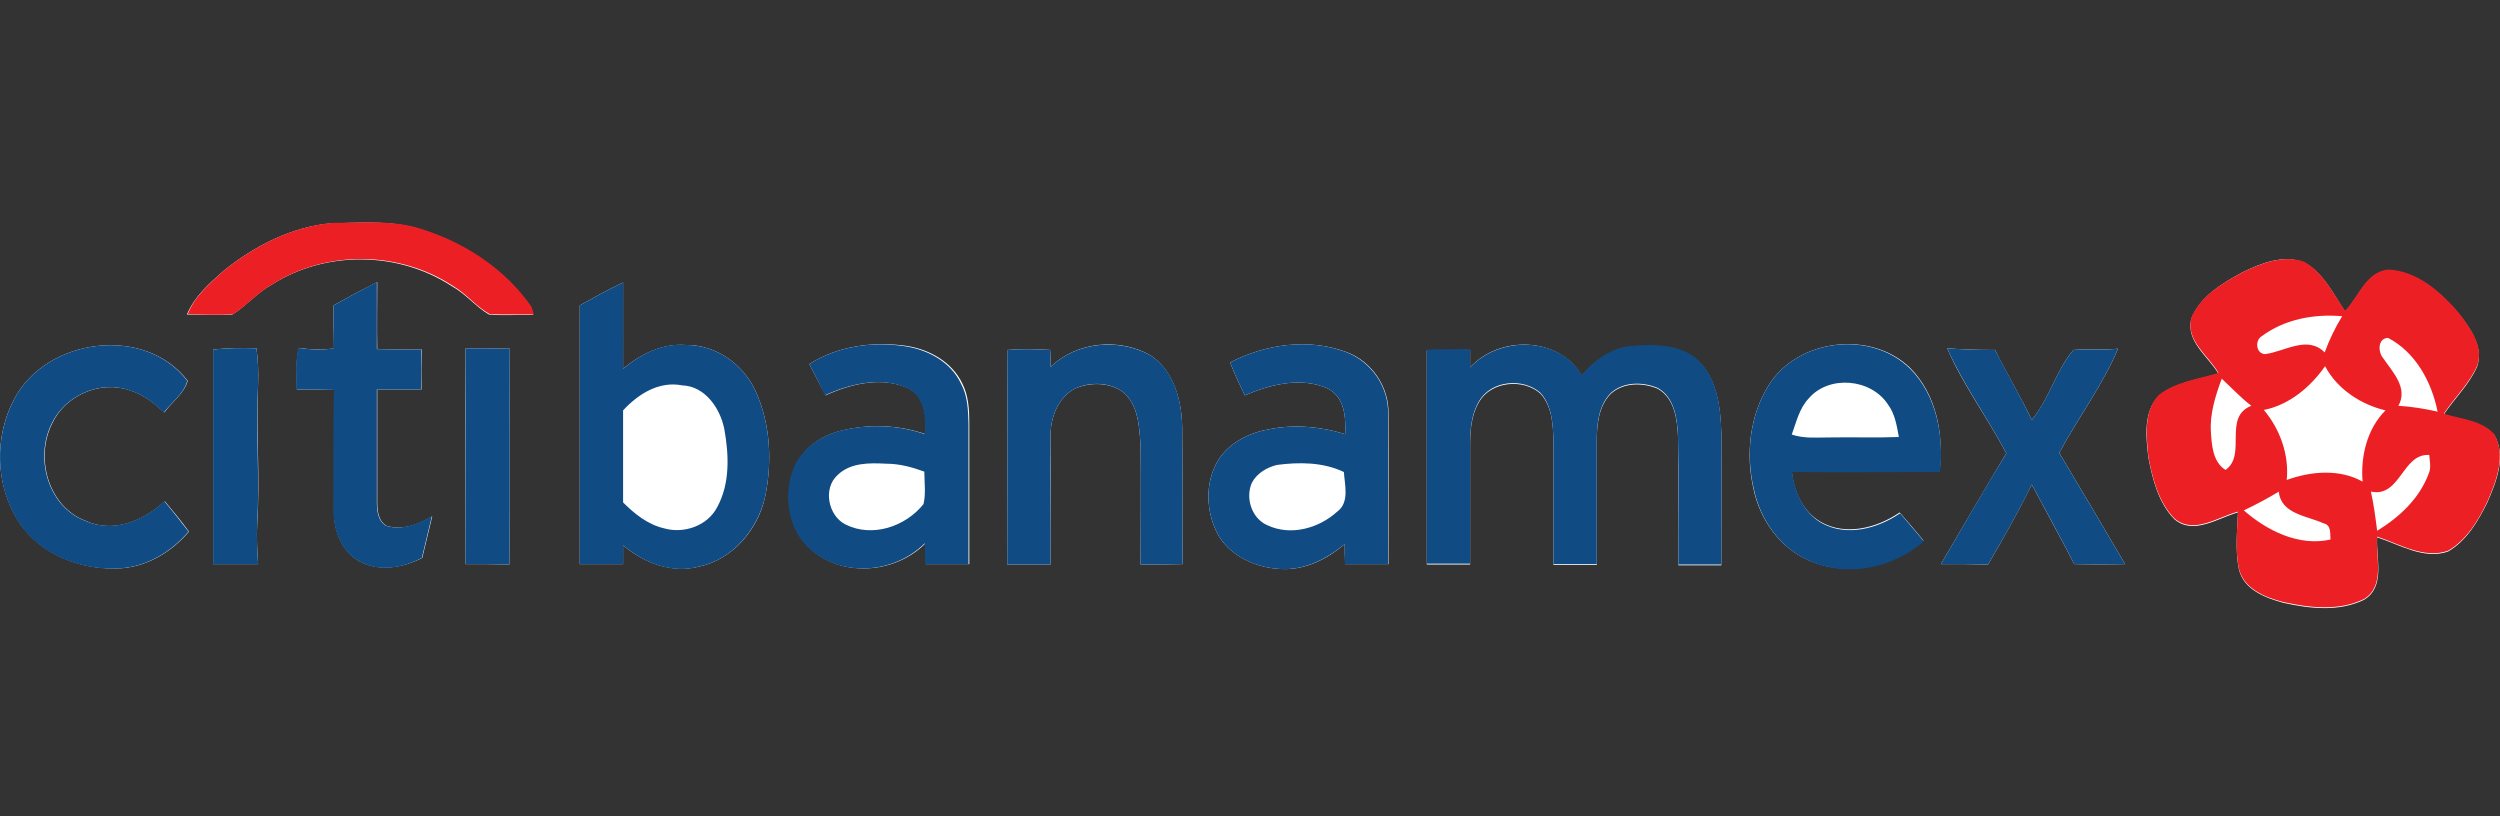 <svg width="98" height="32" viewBox="0 0 98 32" fill="none" xmlns="http://www.w3.org/2000/svg">
<rect x="0" y="0" width="98" height="32" fill="#333333" stroke="none"/>
<path d="M8.747 10.632C8.191 11.122 7.62 11.627 7.326 12.33C7.914 12.33 8.518 12.363 9.106 12.33C9.661 11.987 10.086 11.465 10.658 11.154C12.764 9.815 15.623 9.848 17.713 11.22C18.252 11.514 18.644 12.02 19.166 12.33C19.738 12.379 20.326 12.33 20.898 12.347L20.8 12.035C19.787 10.583 18.235 9.554 16.554 9.015C15.41 8.623 14.185 8.737 12.993 8.753C11.458 8.884 9.972 9.635 8.747 10.632ZM87.893 10.681C87.109 11.105 86.243 11.627 85.9 12.493C85.671 13.375 86.553 13.963 86.962 14.649C86.178 14.878 85.296 14.976 84.626 15.515C84.006 16.152 84.12 17.148 84.218 17.948C84.382 18.797 84.61 19.712 85.231 20.349C85.982 21.002 86.945 20.3 87.729 20.088C87.697 20.823 87.615 21.574 87.763 22.309C87.942 23.109 88.791 23.436 89.51 23.632C90.539 23.86 91.682 23.991 92.662 23.517C93.527 23.011 93.135 21.884 93.184 21.067C94.066 21.345 95.014 21.95 95.961 21.623C96.696 21.198 97.153 20.414 97.513 19.679C97.856 18.88 98.264 17.883 97.774 17.051C97.284 16.494 96.467 16.479 95.798 16.249C96.222 15.613 96.794 15.074 97.104 14.371C97.366 13.603 96.827 12.868 96.386 12.298C95.667 11.465 94.736 10.632 93.593 10.598C92.727 10.713 92.466 11.661 91.927 12.216C91.47 11.53 91.078 10.697 90.326 10.289C89.51 9.962 88.628 10.322 87.893 10.681Z" fill="white"/>
<path d="M13.074 11.971C13.074 12.526 13.074 13.098 13.091 13.652C12.634 13.735 12.176 13.702 11.719 13.637C11.572 14.176 11.637 14.731 11.637 15.27C12.127 15.27 12.617 15.27 13.107 15.286C13.091 16.854 13.091 18.438 13.091 20.023C13.074 20.791 13.401 21.64 14.12 22.016C14.887 22.424 15.818 22.244 16.553 21.868C16.684 21.329 16.814 20.774 16.945 20.235C16.422 20.561 15.769 20.806 15.149 20.61C14.822 20.415 14.789 20.006 14.789 19.664V15.27H16.52C16.52 14.747 16.52 14.225 16.537 13.702C15.949 13.702 15.377 13.702 14.789 13.686C14.773 12.804 14.789 11.922 14.789 11.056C14.21 11.348 13.639 11.653 13.074 11.971ZM22.727 11.971V22.113H24.425V21.378C25.241 22.064 26.336 22.489 27.398 22.211C28.72 21.933 29.717 20.758 29.994 19.468C30.273 18.111 30.206 16.642 29.635 15.368C29.161 14.29 28.067 13.506 26.875 13.523C25.96 13.457 25.111 13.882 24.425 14.453V11.073C23.837 11.351 23.282 11.661 22.727 11.971V11.971ZM0.564 15.629C-0.237 17.116 -0.188 19.043 0.743 20.463C1.609 21.77 3.242 22.375 4.761 22.276C5.806 22.195 6.737 21.623 7.407 20.84C7.113 20.431 6.786 20.038 6.46 19.647C5.643 20.415 4.434 20.921 3.356 20.415C1.886 19.859 1.364 17.932 2.05 16.593C2.556 15.499 3.944 14.894 5.088 15.303C5.611 15.45 6.051 15.809 6.443 16.168C6.737 15.76 7.227 15.417 7.358 14.927C5.659 12.722 1.821 13.261 0.564 15.629ZM31.726 14.274C31.938 14.682 32.15 15.09 32.363 15.499C33.359 15.042 34.568 14.747 35.613 15.22C36.282 15.564 36.315 16.364 36.282 17.018C35.192 16.646 34.015 16.606 32.902 16.903C32.101 17.115 31.366 17.671 31.089 18.488C30.729 19.532 30.958 20.839 31.84 21.574C33.114 22.652 35.123 22.456 36.283 21.297C36.283 21.575 36.283 21.835 36.299 22.113H37.997V16.577C37.997 16.053 37.964 15.499 37.719 15.025C37.311 14.176 36.413 13.686 35.514 13.555C34.192 13.376 32.82 13.571 31.726 14.274ZM41.182 14.388C41.182 14.225 41.182 13.882 41.198 13.718C40.627 13.686 40.055 13.669 39.483 13.718C39.5 16.528 39.483 19.32 39.483 22.13H41.182C41.198 20.463 41.182 18.782 41.182 17.116C41.166 16.397 41.46 15.597 42.129 15.237C42.717 14.976 43.485 14.976 44.024 15.368C44.628 15.874 44.661 16.74 44.71 17.459C44.726 19.01 44.71 20.577 44.71 22.13C45.265 22.13 45.804 22.13 46.36 22.113C46.343 20.333 46.36 18.552 46.343 16.756C46.327 15.711 46.017 14.535 45.102 13.931C43.877 13.229 42.195 13.392 41.182 14.387L41.182 14.388ZM48.221 14.208C48.385 14.649 48.597 15.074 48.793 15.499C49.789 15.074 50.982 14.764 52.027 15.22C52.713 15.548 52.762 16.364 52.729 17.018C51.782 16.724 50.753 16.626 49.773 16.822C49.005 16.952 48.221 17.328 47.78 17.998C47.209 18.895 47.258 20.104 47.78 21.019C48.303 21.868 49.348 22.293 50.312 22.309C51.21 22.326 52.043 21.901 52.713 21.329C52.713 21.59 52.713 21.852 52.729 22.113H54.428C54.428 20.153 54.444 18.193 54.428 16.233C54.461 15.172 53.774 14.159 52.778 13.8C51.292 13.245 49.61 13.49 48.221 14.208ZM57.628 14.404V13.718C57.057 13.718 56.502 13.718 55.93 13.735V22.13H57.629V17.459C57.629 16.871 57.678 16.25 57.988 15.744C58.461 14.943 59.72 14.829 60.389 15.433C60.846 15.94 60.879 16.658 60.895 17.295V22.146H62.594V17.311C62.594 16.657 62.659 15.922 63.149 15.432C63.639 14.991 64.39 14.991 64.978 15.236C65.648 15.613 65.746 16.445 65.778 17.131C65.795 18.813 65.778 20.479 65.795 22.161H67.477C67.477 20.43 67.493 18.715 67.477 16.985C67.444 16.005 67.33 14.927 66.611 14.191C65.925 13.521 64.896 13.521 63.998 13.587C63.198 13.636 62.512 14.143 62.005 14.73C61.107 13.179 58.772 13.146 57.628 14.403V14.404ZM69.339 15.09C68.588 16.282 68.424 17.802 68.735 19.157C68.98 20.349 69.764 21.476 70.907 21.966C72.377 22.619 74.206 22.244 75.398 21.182C75.092 20.814 74.782 20.449 74.467 20.088C73.585 20.692 72.36 21.019 71.381 20.463C70.662 20.056 70.319 19.255 70.237 18.471C72.164 18.488 74.092 18.471 76.035 18.471C76.199 17.05 75.921 15.466 74.876 14.421C73.34 12.935 70.482 13.278 69.339 15.09ZM8.354 13.702V22.113H10.118C10.085 21.574 10.053 21.052 10.085 20.512C10.2 18.684 10.036 16.854 10.118 15.041C10.134 14.584 10.118 14.11 10.053 13.653C9.497 13.637 8.926 13.637 8.354 13.702ZM18.252 13.653C18.235 16.479 18.252 19.288 18.252 22.113C18.823 22.113 19.395 22.113 19.967 22.13C20 19.304 19.967 16.494 19.983 13.669C19.411 13.653 18.84 13.653 18.252 13.653ZM78.648 17.768C77.783 19.205 76.934 20.66 76.084 22.113C76.705 22.113 77.309 22.113 77.93 22.13C78.534 21.101 79.122 20.056 79.645 18.994C80.2 20.039 80.772 21.068 81.311 22.113C81.975 22.129 82.639 22.129 83.303 22.113C82.454 20.66 81.588 19.206 80.723 17.753C81.458 16.381 82.421 15.107 83.026 13.669C82.438 13.735 81.866 13.669 81.278 13.718C80.592 14.519 80.331 15.645 79.645 16.462C79.204 15.531 78.665 14.649 78.208 13.718C77.571 13.718 76.95 13.702 76.329 13.653C76.95 15.09 77.914 16.381 78.648 17.768ZM88.66 13.179C89.559 12.51 90.701 12.298 91.813 12.412C91.551 12.868 91.306 13.326 91.127 13.833C90.441 13.147 89.559 13.784 88.791 13.898C88.432 13.865 88.383 13.343 88.66 13.18V13.179ZM93.413 14.029C93.217 13.8 93.201 13.261 93.609 13.261C94.703 13.817 95.34 14.992 95.552 16.152C95.047 16.036 94.534 15.959 94.017 15.923C94.409 15.205 93.788 14.584 93.413 14.029V14.029ZM88.742 16.07C89.738 15.874 90.571 15.172 91.159 14.355C91.632 15.237 92.564 15.858 93.527 16.087C92.808 16.822 92.531 17.883 92.629 18.88C91.731 18.373 90.588 18.471 89.657 18.813C89.722 17.834 89.363 16.822 88.742 16.07ZM87.092 14.845C87.468 15.205 87.844 15.597 88.252 15.923C87.141 16.364 88.089 17.834 87.239 18.439C86.749 18.111 86.7 17.492 86.668 16.952C86.635 16.201 86.864 15.515 87.092 14.845ZM92.939 19.271C94.099 19.516 94.18 17.768 95.242 17.834C95.258 18.079 95.324 18.324 95.226 18.552C94.867 19.532 94.082 20.284 93.201 20.806C93.119 20.3 93.037 19.777 92.939 19.272V19.271ZM87.958 20.006C88.432 19.794 88.905 19.549 89.329 19.255C89.412 20.137 90.441 20.218 91.078 20.497C91.388 20.561 91.338 20.904 91.355 21.133C90.114 21.411 88.873 20.806 87.958 20.007V20.006Z" fill="white"/>
<path d="M8.746 10.632C9.971 9.635 11.441 8.884 13.025 8.737C14.217 8.737 15.442 8.606 16.586 8.998C18.268 9.537 19.82 10.566 20.832 12.02L20.93 12.33C20.359 12.314 19.771 12.347 19.199 12.314C18.66 12.02 18.285 11.514 17.745 11.203C15.655 9.831 12.797 9.799 10.69 11.138C10.118 11.448 9.693 11.971 9.138 12.314C8.55 12.363 7.947 12.33 7.358 12.314C7.619 11.628 8.207 11.122 8.746 10.632ZM87.893 10.681C88.628 10.321 89.51 9.979 90.31 10.256C91.061 10.664 91.453 11.497 91.927 12.183C92.466 11.628 92.727 10.681 93.593 10.567C94.736 10.599 95.667 11.432 96.386 12.265C96.827 12.853 97.382 13.571 97.104 14.339C96.793 15.041 96.222 15.58 95.798 16.217C96.467 16.429 97.268 16.462 97.773 17.018C98.248 17.851 97.856 18.847 97.513 19.646C97.153 20.398 96.695 21.166 95.961 21.591C95.014 21.917 94.066 21.329 93.184 21.035C93.119 21.836 93.511 22.979 92.662 23.485C91.682 23.959 90.539 23.828 89.51 23.6C88.791 23.42 87.942 23.076 87.762 22.277C87.615 21.542 87.697 20.79 87.729 20.056C86.929 20.268 85.982 20.97 85.231 20.317C84.61 19.68 84.381 18.765 84.218 17.916C84.136 17.099 84.022 16.119 84.626 15.482C85.296 14.96 86.178 14.862 86.962 14.617C86.57 13.931 85.671 13.359 85.9 12.461C86.243 11.612 87.109 11.105 87.893 10.681ZM88.66 13.18C88.383 13.343 88.432 13.865 88.791 13.882C89.559 13.784 90.457 13.131 91.127 13.816C91.308 13.321 91.538 12.846 91.813 12.396C90.718 12.298 89.559 12.51 88.66 13.18ZM93.413 14.029C93.789 14.584 94.409 15.205 94.017 15.907C94.54 15.94 95.046 16.021 95.553 16.136C95.324 14.976 94.687 13.8 93.609 13.245C93.201 13.261 93.217 13.8 93.413 14.029ZM88.742 16.07C89.379 16.822 89.738 17.834 89.64 18.814C90.588 18.471 91.715 18.373 92.613 18.88C92.531 17.883 92.792 16.805 93.511 16.087C92.548 15.858 91.617 15.254 91.143 14.355C90.571 15.172 89.738 15.874 88.742 16.07ZM87.092 14.845C86.847 15.515 86.619 16.217 86.668 16.936C86.7 17.475 86.749 18.112 87.239 18.422C88.089 17.834 87.125 16.348 88.252 15.907C87.844 15.596 87.484 15.205 87.092 14.845ZM92.939 19.272C93.054 19.778 93.119 20.3 93.184 20.807C94.066 20.268 94.85 19.533 95.21 18.553C95.308 18.324 95.242 18.063 95.226 17.834C94.164 17.769 94.099 19.516 92.939 19.271V19.272ZM87.958 20.007C88.873 20.807 90.114 21.427 91.355 21.15C91.339 20.905 91.388 20.578 91.078 20.513C90.441 20.219 89.412 20.153 89.33 19.272C88.885 19.539 88.427 19.784 87.958 20.007Z" fill="#EC2024"/>
<path d="M13.074 11.971C13.635 11.656 14.201 11.351 14.773 11.056V13.686C15.361 13.702 15.933 13.702 16.521 13.702C16.521 14.225 16.521 14.747 16.504 15.27H14.773V19.663C14.773 20.006 14.806 20.415 15.132 20.61C15.753 20.806 16.39 20.545 16.929 20.235C16.798 20.774 16.667 21.329 16.537 21.868C15.802 22.26 14.871 22.44 14.103 22.015C13.385 21.64 13.058 20.79 13.074 20.023C13.074 18.439 13.058 16.871 13.091 15.286C12.601 15.27 12.111 15.27 11.621 15.27C11.621 14.731 11.555 14.176 11.702 13.637C12.159 13.702 12.617 13.735 13.074 13.653V11.971V11.971ZM22.727 11.971C23.282 11.661 23.837 11.35 24.425 11.073C24.442 12.2 24.425 13.326 24.425 14.453C25.111 13.882 25.961 13.441 26.875 13.523C28.067 13.506 29.162 14.29 29.635 15.368C30.207 16.642 30.272 18.111 29.995 19.467C29.701 20.758 28.721 21.933 27.398 22.211C26.336 22.505 25.242 22.064 24.425 21.378V22.113H22.727V11.971ZM24.425 16.087V19.695C24.866 20.137 25.389 20.561 26.026 20.709C26.81 20.937 27.741 20.61 28.117 19.875C28.623 18.945 28.574 17.834 28.394 16.822C28.231 16.005 27.643 15.14 26.745 15.107C25.83 14.927 25.013 15.45 24.425 16.087ZM0.564 15.629C1.822 13.261 5.659 12.722 7.342 14.927C7.211 15.433 6.737 15.76 6.427 16.168C6.035 15.809 5.61 15.45 5.071 15.303C3.929 14.894 2.557 15.499 2.033 16.593C1.348 17.932 1.871 19.859 3.341 20.415C4.434 20.904 5.627 20.415 6.443 19.646C6.77 20.039 7.08 20.431 7.39 20.839C6.722 21.623 5.79 22.195 4.745 22.276C3.226 22.391 1.577 21.77 0.727 20.463C-0.187 19.059 -0.236 17.116 0.564 15.63V15.629ZM31.726 14.274C32.82 13.572 34.192 13.375 35.466 13.572C36.364 13.702 37.279 14.192 37.671 15.042C37.932 15.515 37.949 16.07 37.965 16.593V22.113H36.266C36.266 21.835 36.25 21.574 36.25 21.297C35.091 22.456 33.082 22.652 31.807 21.575C30.926 20.84 30.697 19.532 31.056 18.488C31.318 17.687 32.069 17.131 32.869 16.903C33.98 16.609 35.172 16.642 36.25 17.018C36.299 16.364 36.25 15.564 35.581 15.221C34.552 14.747 33.327 15.041 32.33 15.499C32.151 15.09 31.938 14.682 31.726 14.274ZM32.837 18.618C32.249 19.141 32.461 20.218 33.147 20.561C34.192 21.085 35.498 20.643 36.201 19.761C36.299 19.353 36.234 18.912 36.234 18.488C35.744 18.308 35.254 18.177 34.731 18.177C34.094 18.144 33.343 18.128 32.837 18.618ZM41.182 14.388C42.195 13.392 43.877 13.245 45.102 13.931C46.033 14.535 46.328 15.711 46.343 16.756C46.36 18.537 46.343 20.317 46.36 22.113C45.804 22.13 45.265 22.13 44.71 22.13V17.459C44.661 16.74 44.628 15.874 44.024 15.368C43.485 14.976 42.734 14.96 42.13 15.237C41.46 15.597 41.166 16.397 41.182 17.116C41.166 18.782 41.198 20.463 41.182 22.13H39.483C39.483 19.321 39.5 16.528 39.483 13.718C40.056 13.669 40.627 13.686 41.198 13.718C41.182 13.882 41.182 14.208 41.182 14.388ZM48.221 14.208C49.61 13.49 51.292 13.245 52.762 13.8C53.758 14.176 54.444 15.172 54.412 16.234C54.428 18.194 54.412 20.154 54.412 22.114H52.713V21.329C52.043 21.884 51.21 22.326 50.312 22.309C49.332 22.293 48.303 21.868 47.78 21.019C47.258 20.105 47.209 18.895 47.78 17.998C48.221 17.328 49.005 16.952 49.773 16.822C50.753 16.626 51.782 16.724 52.729 17.018C52.762 16.364 52.713 15.548 52.027 15.221C50.981 14.764 49.789 15.074 48.793 15.499C48.597 15.074 48.385 14.649 48.221 14.208ZM50.051 18.226C49.659 18.324 49.267 18.552 49.071 18.928C48.809 19.532 49.071 20.333 49.691 20.594C50.606 21.019 51.7 20.709 52.419 20.056C52.909 19.696 52.713 19.009 52.68 18.503C51.864 18.111 50.916 18.111 50.051 18.226ZM57.629 14.404C58.772 13.163 61.108 13.179 62.005 14.698C62.512 14.11 63.198 13.604 63.999 13.555C64.897 13.49 65.925 13.49 66.612 14.159C67.331 14.894 67.445 15.972 67.478 16.952C67.493 18.684 67.478 20.398 67.478 22.13H65.795C65.778 20.448 65.812 18.782 65.778 17.099C65.746 16.413 65.648 15.58 64.979 15.205C64.391 14.96 63.639 14.96 63.149 15.401C62.659 15.891 62.594 16.626 62.594 17.279V22.113H60.895V17.263C60.879 16.626 60.83 15.891 60.389 15.401C59.703 14.796 58.462 14.911 57.988 15.711C57.678 16.217 57.629 16.837 57.629 17.426V22.097H55.93V13.702C56.502 13.686 57.057 13.686 57.629 13.686V14.404H57.629ZM69.339 15.09C70.483 13.277 73.34 12.934 74.876 14.453C75.921 15.499 76.199 17.082 76.052 18.503C74.124 18.503 72.181 18.52 70.254 18.503C70.352 19.288 70.695 20.088 71.397 20.497C72.377 21.052 73.602 20.725 74.484 20.12C74.794 20.48 75.104 20.855 75.415 21.215C74.222 22.276 72.394 22.652 70.924 21.983C69.78 21.492 68.996 20.366 68.751 19.174C68.424 17.802 68.588 16.283 69.339 15.09ZM70.907 15.613C70.531 16.005 70.417 16.544 70.237 17.034C70.711 17.197 71.201 17.148 71.691 17.148C72.605 17.131 73.52 17.165 74.435 17.131C74.353 16.691 74.288 16.234 74.01 15.858C73.34 14.829 71.691 14.698 70.907 15.613ZM8.354 13.702C8.926 13.637 9.481 13.637 10.053 13.653C10.118 14.11 10.134 14.584 10.118 15.041C10.021 16.871 10.183 18.7 10.085 20.512C10.053 21.052 10.085 21.574 10.118 22.113H8.354V13.702ZM18.252 13.653C18.823 13.653 19.395 13.653 19.983 13.669C19.967 16.494 19.999 19.304 19.967 22.13C19.395 22.113 18.823 22.113 18.252 22.113V13.653ZM78.648 17.768C77.914 16.381 76.966 15.09 76.329 13.653C76.95 13.702 77.587 13.718 78.208 13.718C78.681 14.649 79.204 15.531 79.645 16.462C80.331 15.629 80.592 14.519 81.278 13.718C81.866 13.669 82.438 13.735 83.026 13.669C82.421 15.107 81.458 16.381 80.723 17.753C81.589 19.203 82.449 20.656 83.303 22.113C82.639 22.129 81.975 22.129 81.311 22.113C80.772 21.068 80.2 20.023 79.645 18.994C79.122 20.072 78.534 21.101 77.93 22.13C77.309 22.113 76.689 22.13 76.084 22.113C76.934 20.66 77.767 19.206 78.648 17.769V17.768Z" fill="#104B84"/>
</svg>
